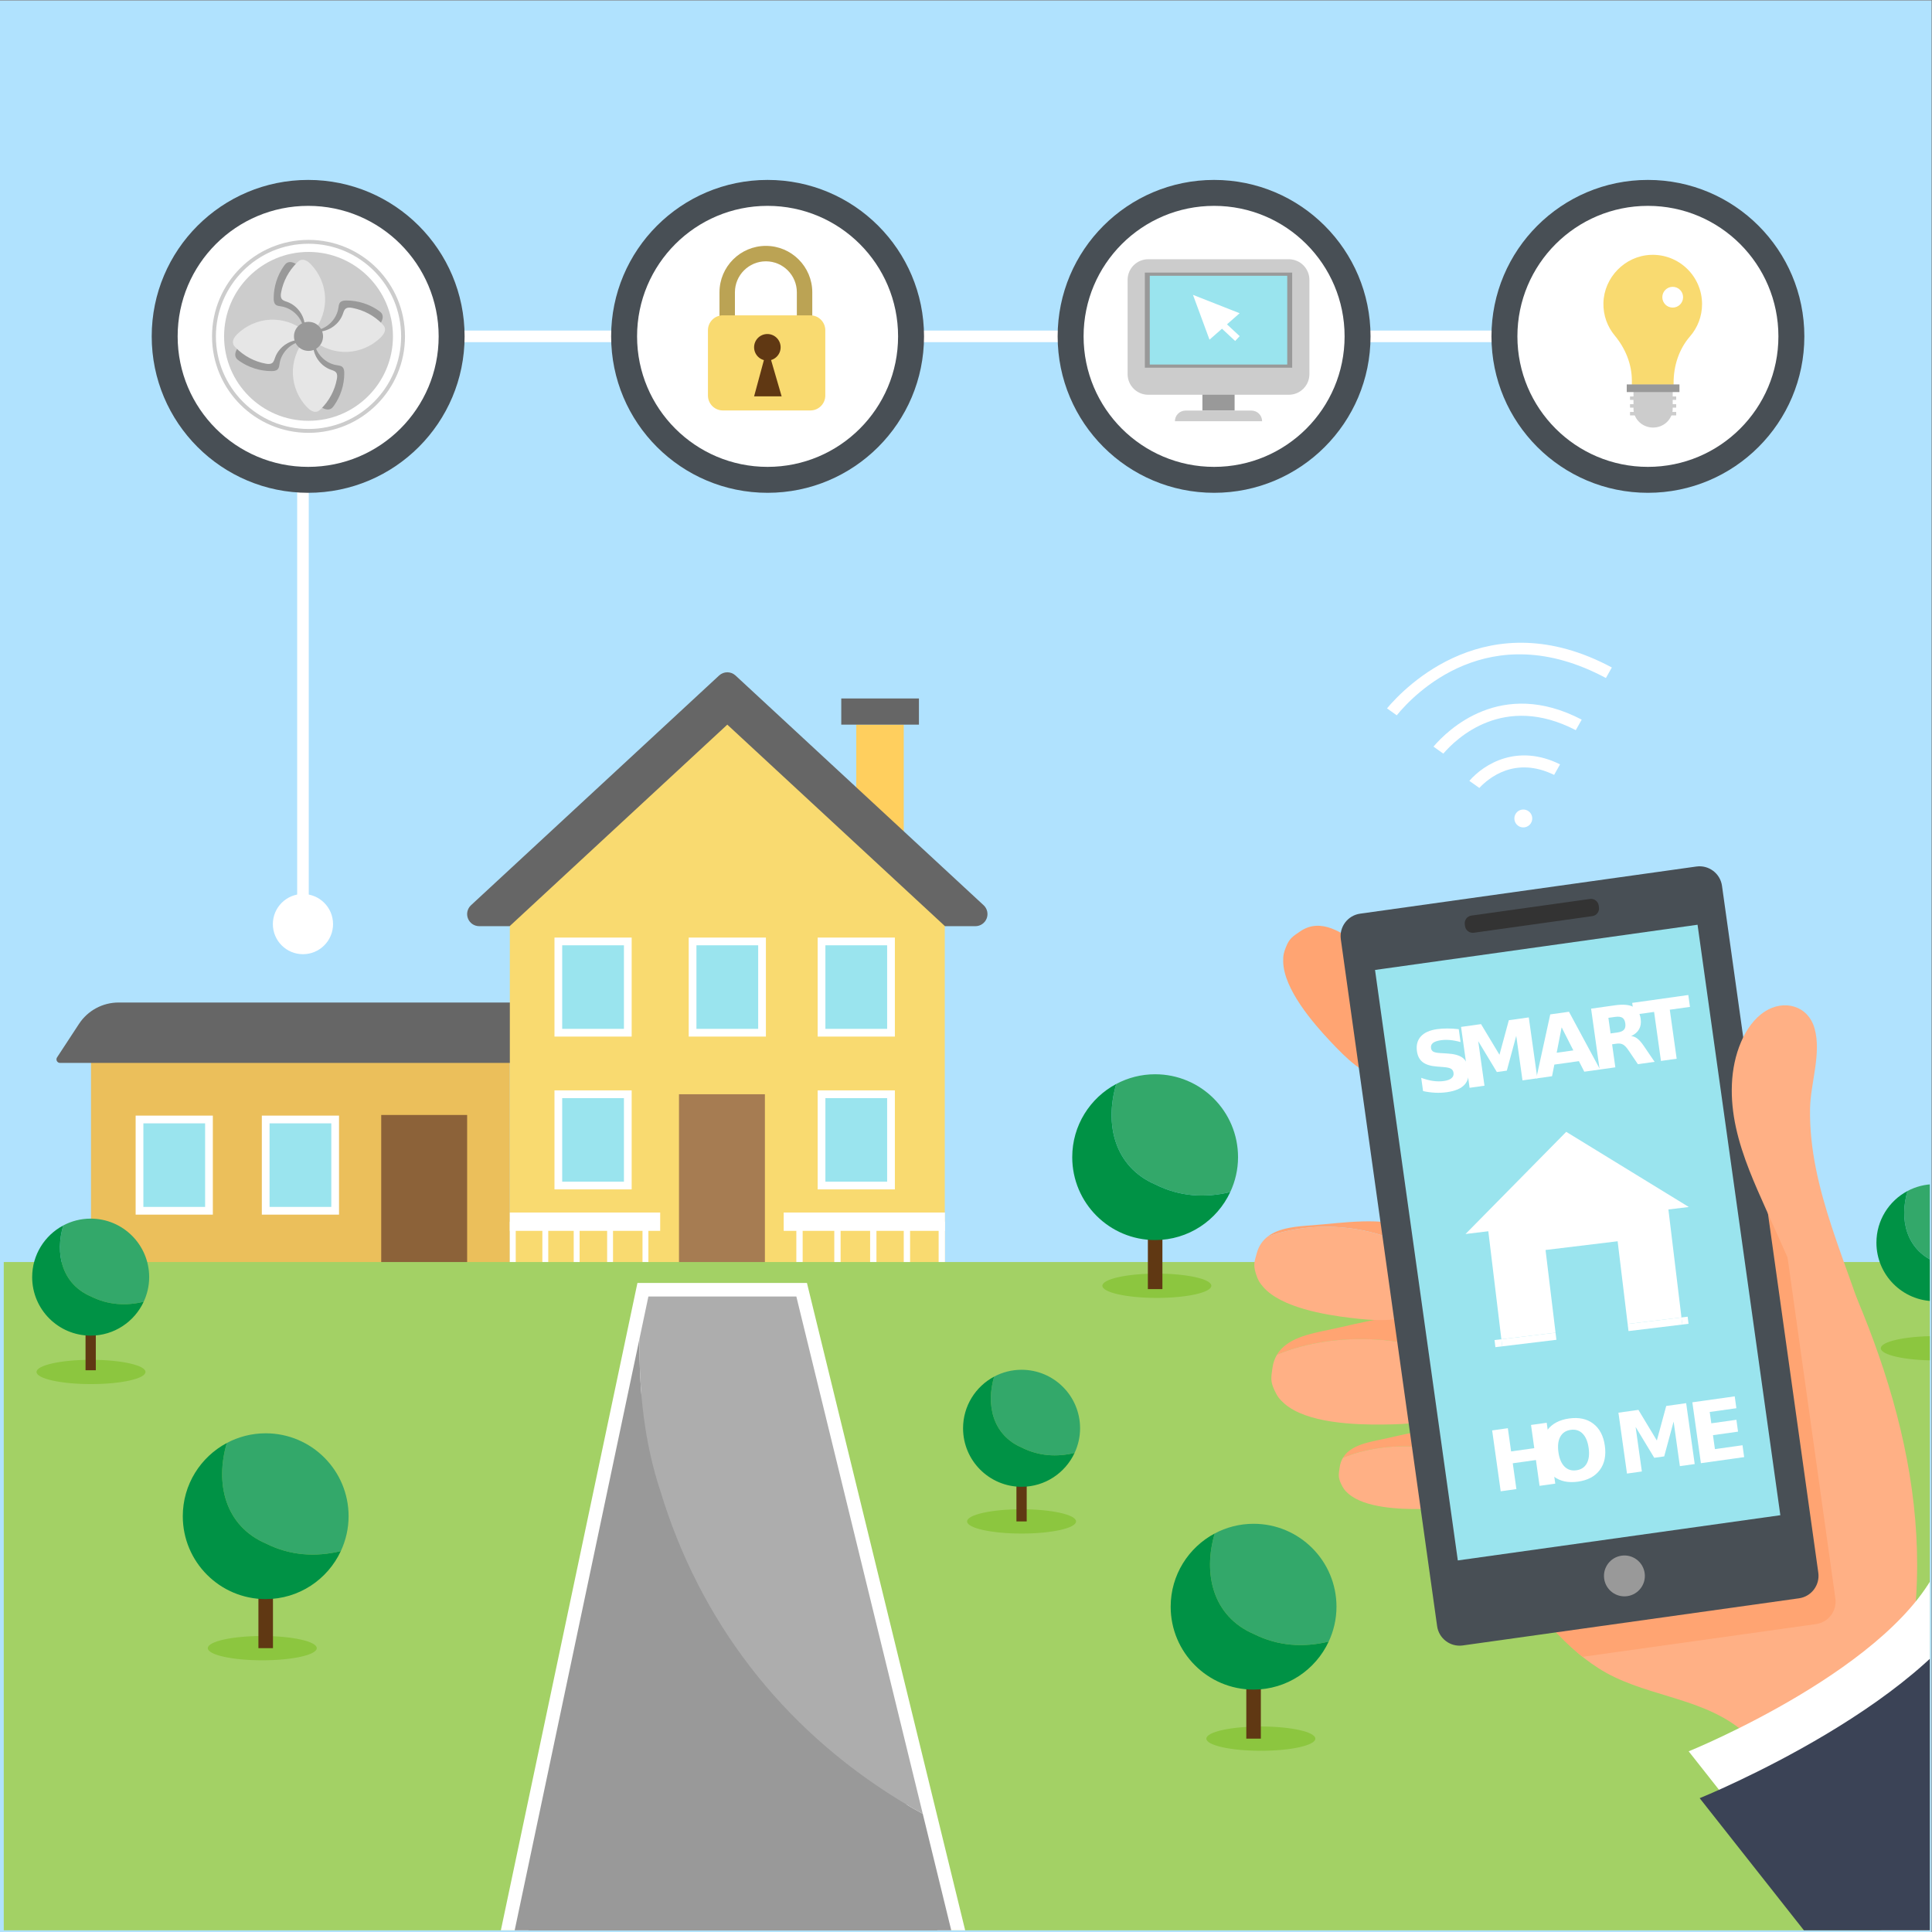 <?xml version="1.0" encoding="UTF-8" standalone="no"?>
<svg
   xmlns:dc="http://purl.org/dc/elements/1.1/"
   xmlns:cc="http://creativecommons.org/ns#"
   xmlns:rdf="http://www.w3.org/1999/02/22-rdf-syntax-ns#"
   xmlns:svg="http://www.w3.org/2000/svg"
   xmlns="http://www.w3.org/2000/svg"
   xmlns:sodipodi="http://sodipodi.sourceforge.net/DTD/sodipodi-0.dtd"
   xmlns:inkscape="http://www.inkscape.org/namespaces/inkscape"
   viewBox="0 0 666.667 666.667"
   height="666.667"
   width="666.667"
   xml:space="preserve"
   id="svg2"
   version="1.1"
   sodipodi:docname="0_big.svg"
   inkscape:export-filename="/media/michal/Dane/InteligentnyDom/IKONY/0_big.svg.png"
   inkscape:export-xdpi="300"
   inkscape:export-ydpi="300"
   inkscape:version="0.92.3 (2405546, 2018-03-11)"><rect x="0" y="0" width="666.667" height="666.667" fill="#808080" stroke="none"/><sodipodi:namedview
     pagecolor="#ffffff"
     bordercolor="#666666"
     borderopacity="1"
     objecttolerance="10"
     gridtolerance="10"
     guidetolerance="10"
     inkscape:pageopacity="0"
     inkscape:pageshadow="2"
     inkscape:window-width="1853"
     inkscape:window-height="1025"
     id="namedview243"
     showgrid="false"
     inkscape:zoom="0.35399999"
     inkscape:cx="333.33334"
     inkscape:cy="333.33334"
     inkscape:window-x="67"
     inkscape:window-y="27"
     inkscape:window-maximized="1"
     inkscape:current-layer="svg2" /><defs
     id="defs6"><clipPath
       id="clipPath20"
       clipPathUnits="userSpaceOnUse"><path
         id="path18"
         d="M 0,500 H 500 V 0 H 0 Z" /></clipPath><clipPath
       id="clipPath250"
       clipPathUnits="userSpaceOnUse"><path
         id="path248"
         d="M 0,0.445 H 499.555 V 500 H 0 Z" /></clipPath><clipPath
       id="clipPath304"
       clipPathUnits="userSpaceOnUse"><path
         id="path302"
         d="m 450.394,207.472 c -7.274,-5.502 2.685,-30.661 3.384,-35.655 v 0 c 1.848,-13.188 -6.735,-28.229 -20.013,-31.899 v 0 c -5.208,-1.439 -10.847,-0.931 -16.475,-0.423 v 0 c -7.82,0.708 -15.617,1.414 -22.201,-3.105 v 0 c -2.408,-1.654 -4.081,-4.165 -5.511,-6.713 v 0 c -7.595,-13.535 -7.257,-20.765 0.358,-34.371 v 0 C 395.641,85.113 403.818,74.693 413.762,68.3 v 0 c 11.122,-7.15 25.472,-7.266 36.08,-15.257 v 0 c 4.185,-3.152 8.143,-7.806 13.372,-7.48 v 0 c 1.946,0.122 3.764,0.957 5.522,1.8 v 0 c 8.252,3.951 16.674,8.656 21.517,16.417 v 0 c 3.53,5.657 4.809,12.422 5.445,19.06 v 0 c 4.089,42.744 -14.022,83.898 -34.456,120.212 v 0 c -1.322,2.349 -3.007,4.937 -5.67,5.351 v 0 c -0.576,0.09 -1.113,0.133 -1.615,0.133 v 0 c -1.487,0 -2.658,-0.381 -3.563,-1.064" /></clipPath><clipPath
       id="clipPath320"
       clipPathUnits="userSpaceOnUse"><path
         id="path318"
         d="M 0,0.445 H 499.555 V 500 H 0 Z" /></clipPath><clipPath
       id="clipPath374"
       clipPathUnits="userSpaceOnUse"><path
         id="path372"
         d="M 0,0.445 H 499.555 V 500 H 0 Z" /></clipPath><clipPath
       id="clipPath474"
       clipPathUnits="userSpaceOnUse"><path
         id="path472"
         d="M 0,500 H 500 V 0 H 0 Z" /></clipPath></defs><g
     transform="matrix(1.333,0,0,-1.333,0,666.667)"
     id="g10"><path
       id="path12"
       style="fill:#b0e2fe;fill-opacity:1;fill-rule:nonzero;stroke:none"
       d="M 0,0 H 500 V 500 H 0 Z" /><g
       id="g14"><g
         clip-path="url(#clipPath20)"
         id="g16"><g
           transform="translate(359.045,316.756)"
           id="g22"><path
             id="path24"
             style="fill:#ffffff;fill-opacity:1;fill-rule:nonzero;stroke:none"
             d="m 0,0 2.525,-1.799 c 4.388,5.378 23.842,25.876 54.141,9.657 l 1.537,2.723 C 26.119,27.777 4.627,5.506 0,0" /></g><g
           transform="translate(371.077,306.853)"
           id="g26"><path
             id="path28"
             style="fill:#ffffff;fill-opacity:1;fill-rule:nonzero;stroke:none"
             d="M 0,0 2.546,-1.813 C 5.93,2.133 18.177,13.942 36.834,4.259 l 1.537,2.725 C 17.499,17.895 3.647,4.278 0,0" /></g><g
           transform="translate(380.365,297.99)"
           id="g30"><path
             id="path32"
             style="fill:#ffffff;fill-opacity:1;fill-rule:nonzero;stroke:none"
             d="m 0,0 2.582,-1.839 c 2.425,2.6 9.268,8.297 19.36,3.383 L 23.48,4.27 C 12.508,9.7 3.876,4.448 0,0" /></g><g
           transform="translate(394.723,290.536)"
           id="g34"><path
             id="path36"
             style="fill:#ffffff;fill-opacity:1;fill-rule:nonzero;stroke:none"
             d="m 0,0 c -0.26,0.045 -0.532,0.046 -0.807,-0.003 -0.609,-0.11 -1.137,-0.451 -1.491,-0.96 -0.352,-0.508 -0.485,-1.124 -0.376,-1.733 0.111,-0.608 0.452,-1.137 0.96,-1.49 0.509,-0.353 1.124,-0.485 1.733,-0.376 0.608,0.11 1.137,0.451 1.491,0.96 0.352,0.508 0.485,1.123 0.376,1.732 C 1.707,-0.888 0.931,-0.162 0,0" /></g><path
           id="path38"
           style="fill:#ffcf5e;fill-opacity:1;fill-rule:nonzero;stroke:none"
           d="m 233.949,280.573 h -12.292 v 31.97 h 12.292 z" /><g
           transform="translate(30.561,238.525)"
           id="g40"><path
             id="path42"
             style="fill:#ebbf5b;fill-opacity:1;fill-rule:nonzero;stroke:none"
             d="M 0,0 H 101.418 V -74.017 H -7 V -7 c 0,3.866 3.134,7 7,7" /></g><g
           transform="translate(137.311,240.61)"
           id="g44"><path
             id="path46"
             style="fill:#666666;fill-opacity:1;fill-rule:nonzero;stroke:none"
             d="m 0,0 h -106.616 c -4.131,0 -7.983,-2.081 -10.247,-5.537 l -5.68,-8.67 c -0.403,-0.614 0.038,-1.43 0.772,-1.43 H 0 c 0.51,0 0.923,0.413 0.923,0.923 V -0.923 C 0.923,-0.413 0.51,0 0,0" /></g><g
           transform="translate(254.622,265.795)"
           id="g48"><path
             id="path50"
             style="fill:#666666;fill-opacity:1;fill-rule:nonzero;stroke:none"
             d="m 0,0 -64.223,59.467 c -1.199,1.109 -3.05,1.109 -4.25,0 L -132.695,0 c -0.945,-0.875 -1.257,-2.237 -0.787,-3.436 0.469,-1.198 1.624,-1.986 2.911,-1.986 H -2.125 c 1.287,0 2.442,0.788 2.911,1.986 C 1.256,-2.237 0.944,-0.875 0,0" /></g><g
           transform="translate(244.568,260.418)"
           id="g52"><path
             id="path54"
             style="fill:#f9da70;fill-opacity:1;fill-rule:nonzero;stroke:none"
             d="M 0,0 -56.294,52.125 -112.589,0 V -95.909 H 0 Z" /></g><path
           id="path56"
           style="fill:#ffffff;fill-opacity:1;fill-rule:nonzero;stroke:none"
           d="M 170.899,181.501 H 131.98 v 4.742 h 38.919 z" /><path
           id="path58"
           style="fill:#ffffff;fill-opacity:1;fill-rule:nonzero;stroke:none"
           d="m 141.924,164.509 h -1.526 v 19.363 h 1.526 z" /><path
           id="path60"
           style="fill:#ffffff;fill-opacity:1;fill-rule:nonzero;stroke:none"
           d="m 150.04,164.509 h -1.526 v 19.363 h 1.526 z" /><path
           id="path62"
           style="fill:#ffffff;fill-opacity:1;fill-rule:nonzero;stroke:none"
           d="m 158.689,164.509 h -1.526 v 19.363 h 1.526 z" /><path
           id="path64"
           style="fill:#ffffff;fill-opacity:1;fill-rule:nonzero;stroke:none"
           d="m 167.847,164.509 h -1.526 v 19.363 h 1.526 z" /><path
           id="path66"
           style="fill:#ffffff;fill-opacity:1;fill-rule:nonzero;stroke:none"
           d="m 133.506,164.509 h -1.526 v 19.363 h 1.526 z" /><path
           id="path68"
           style="fill:#ffffff;fill-opacity:1;fill-rule:nonzero;stroke:none"
           d="m 202.869,181.501 h 41.747 v 4.742 h -41.747 z" /><path
           id="path70"
           style="fill:#ffffff;fill-opacity:1;fill-rule:nonzero;stroke:none"
           d="m 233.949,164.509 h 1.637 v 19.363 h -1.637 z" /><path
           id="path72"
           style="fill:#ffffff;fill-opacity:1;fill-rule:nonzero;stroke:none"
           d="m 225.243,164.509 h 1.637 v 19.363 h -1.637 z" /><path
           id="path74"
           style="fill:#ffffff;fill-opacity:1;fill-rule:nonzero;stroke:none"
           d="m 215.966,164.509 h 1.637 v 19.363 h -1.637 z" /><path
           id="path76"
           style="fill:#ffffff;fill-opacity:1;fill-rule:nonzero;stroke:none"
           d="m 206.143,164.509 h 1.637 v 19.363 h -1.637 z" /><path
           id="path78"
           style="fill:#ffffff;fill-opacity:1;fill-rule:nonzero;stroke:none"
           d="m 242.979,164.509 h 1.637 v 19.363 h -1.637 z" /><path
           id="path80"
           style="fill:#a67c52;fill-opacity:1;fill-rule:nonzero;stroke:none"
           d="m 198.004,164.509 h -22.24 v 52.354 h 22.24 z" /><path
           id="path82"
           style="fill:#8c6239;fill-opacity:1;fill-rule:nonzero;stroke:none"
           d="M 120.924,164.509 H 98.684 V 211.5 h 22.24 z" /><path
           id="path84"
           style="fill:#9ae4ee;fill-opacity:1;fill-rule:nonzero;stroke:#ffffff;stroke-width:2;stroke-linecap:butt;stroke-linejoin:miter;stroke-miterlimit:10;stroke-dasharray:none;stroke-opacity:1"
           d="m 230.649,193.233 h -17.983 v 23.63 h 17.983 z" /><path
           id="path86"
           style="fill:#9ae4ee;fill-opacity:1;fill-rule:nonzero;stroke:#ffffff;stroke-width:2;stroke-linecap:butt;stroke-linejoin:miter;stroke-miterlimit:10;stroke-dasharray:none;stroke-opacity:1"
           d="m 162.516,193.233 h -17.983 v 23.63 h 17.983 z" /><path
           id="path88"
           style="fill:#9ae4ee;fill-opacity:1;fill-rule:nonzero;stroke:#ffffff;stroke-width:2;stroke-linecap:butt;stroke-linejoin:miter;stroke-miterlimit:10;stroke-dasharray:none;stroke-opacity:1"
           d="M 86.762,186.706 H 68.779 v 23.629 h 17.983 z" /><path
           id="path90"
           style="fill:#9ae4ee;fill-opacity:1;fill-rule:nonzero;stroke:#ffffff;stroke-width:2;stroke-linecap:butt;stroke-linejoin:miter;stroke-miterlimit:10;stroke-dasharray:none;stroke-opacity:1"
           d="M 54.097,186.706 H 36.114 v 23.629 h 17.983 z" /><path
           id="path92"
           style="fill:#9ae4ee;fill-opacity:1;fill-rule:nonzero;stroke:#ffffff;stroke-width:2;stroke-linecap:butt;stroke-linejoin:miter;stroke-miterlimit:10;stroke-dasharray:none;stroke-opacity:1"
           d="m 230.649,232.792 h -17.983 v 23.63 h 17.983 z" /><path
           id="path94"
           style="fill:#666666;fill-opacity:1;fill-rule:nonzero;stroke:none"
           d="m 237.879,312.542 h -20.106 v 6.776 h 20.106 z" /><path
           id="path96"
           style="fill:#9ae4ee;fill-opacity:1;fill-rule:nonzero;stroke:#ffffff;stroke-width:2;stroke-linecap:butt;stroke-linejoin:miter;stroke-miterlimit:10;stroke-dasharray:none;stroke-opacity:1"
           d="m 197.266,232.792 h -17.983 v 23.63 h 17.983 z" /><path
           id="path98"
           style="fill:#9ae4ee;fill-opacity:1;fill-rule:nonzero;stroke:#ffffff;stroke-width:2;stroke-linecap:butt;stroke-linejoin:miter;stroke-miterlimit:10;stroke-dasharray:none;stroke-opacity:1"
           d="m 162.516,232.792 h -17.983 v 23.63 h 17.983 z" /><path
           id="path100"
           style="fill:#ffffff;fill-opacity:1;fill-rule:nonzero;stroke:none"
           d="m 128.852,170.069 h 118.844 v -5.561 H 128.852 Z" /><g
           transform="translate(78.425,260.908)"
           id="g102"><path
             id="path104"
             style="fill:none;stroke:#ffffff;stroke-width:3;stroke-linecap:butt;stroke-linejoin:miter;stroke-miterlimit:10;stroke-dasharray:none;stroke-opacity:1"
             d="M 0,0 V 152.146 H 348.158" /></g><g
           transform="translate(86.215,260.908)"
           id="g106"><path
             id="path108"
             style="fill:#ffffff;fill-opacity:1;fill-rule:nonzero;stroke:none"
             d="m 0,0 c 0,-4.303 -3.488,-7.791 -7.791,-7.791 -4.302,0 -7.79,3.488 -7.79,7.791 0,4.303 3.488,7.791 7.79,7.791 C -3.488,7.791 0,4.303 0,0" /></g><g
           transform="translate(120.268,413.053)"
           id="g110"><path
             id="path112"
             style="fill:#484f55;fill-opacity:1;fill-rule:nonzero;stroke:none"
             d="m 0,0 c 0,-22.367 -18.131,-40.498 -40.498,-40.498 -22.366,0 -40.498,18.131 -40.498,40.498 0,22.366 18.132,40.498 40.498,40.498 C -18.131,40.498 0,22.366 0,0" /></g><g
           transform="translate(113.554,413.053)"
           id="g114"><path
             id="path116"
             style="fill:#ffffff;fill-opacity:1;fill-rule:nonzero;stroke:none"
             d="m 0,0 c 0,-18.658 -15.125,-33.784 -33.783,-33.784 -18.658,0 -33.784,15.126 -33.784,33.784 0,18.658 15.126,33.783 33.784,33.783 C -15.125,33.783 0,18.658 0,0" /></g><g
           transform="translate(104.338,413.053)"
           id="g118"><path
             id="path120"
             style="fill:none;stroke:#cccccc;stroke-width:1;stroke-linecap:butt;stroke-linejoin:miter;stroke-miterlimit:10;stroke-dasharray:none;stroke-opacity:1"
             d="m 0,0 c 0,-13.517 -10.958,-24.475 -24.475,-24.475 -13.516,0 -24.474,10.958 -24.474,24.475 0,13.517 10.958,24.475 24.474,24.475 C -10.958,24.475 0,13.517 0,0 Z" /></g><g
           transform="translate(101.722,413.053)"
           id="g122"><path
             id="path124"
             style="fill:#cccccc;fill-opacity:1;fill-rule:nonzero;stroke:none"
             d="m 0,0 c 0,-12.072 -9.786,-21.858 -21.858,-21.858 -12.072,0 -21.858,9.786 -21.858,21.858 0,12.072 9.786,21.858 21.858,21.858 C -9.786,21.858 0,12.072 0,0" /></g><g
           transform="translate(78.468,415.514)"
           id="g126"><path
             id="path128"
             style="fill:#999999;fill-opacity:1;fill-rule:nonzero;stroke:none"
             d="m 0,0 c -0.602,2.677 -2.948,4.872 -5.659,5.293 -0.519,0.081 -1.089,0.12 -1.475,0.475 -0.419,0.385 -0.483,1.016 -0.485,1.585 -0.013,2.993 0.933,5.983 2.667,8.423 0.214,0.301 0.448,0.601 0.765,0.787 0.853,0.501 1.937,0.023 2.748,-0.544 C 1.16,14.2 3.057,11.401 3.784,8.313 4.511,5.224 4.061,1.874 2.546,-0.914" /></g><g
           transform="translate(81.5,410.889)"
           id="g130"><path
             id="path132"
             style="fill:#999999;fill-opacity:1;fill-rule:nonzero;stroke:none"
             d="m 0,0 c 0.602,-2.677 2.949,-4.872 5.659,-5.292 0.519,-0.081 1.089,-0.121 1.475,-0.476 0.419,-0.385 0.483,-1.016 0.485,-1.585 0.013,-2.993 -0.933,-5.983 -2.667,-8.423 -0.214,-0.301 -0.447,-0.6 -0.765,-0.787 -0.853,-0.501 -1.937,-0.022 -2.748,0.544 -2.599,1.819 -4.496,4.618 -5.223,7.706 -0.727,3.089 -0.277,6.439 1.238,9.228" /></g><g
           transform="translate(77.671,411.685)"
           id="g134"><path
             id="path136"
             style="fill:#999999;fill-opacity:1;fill-rule:nonzero;stroke:none"
             d="m 0,0 c -2.677,-0.602 -4.872,-2.948 -5.292,-5.659 -0.082,-0.519 -0.121,-1.089 -0.476,-1.475 -0.385,-0.419 -1.016,-0.482 -1.585,-0.485 -2.993,-0.013 -5.983,0.933 -8.423,2.667 -0.301,0.214 -0.601,0.448 -0.787,0.765 -0.501,0.853 -0.023,1.938 0.544,2.748 1.819,2.599 4.618,4.496 7.706,5.223 3.089,0.727 6.439,0.277 9.228,-1.238" /></g><g
           transform="translate(82.297,414.717)"
           id="g138"><path
             id="path140"
             style="fill:#999999;fill-opacity:1;fill-rule:nonzero;stroke:none"
             d="M 0,0 C 2.677,0.602 4.872,2.949 5.292,5.659 5.374,6.178 5.413,6.748 5.768,7.134 6.153,7.553 6.784,7.617 7.353,7.619 10.346,7.632 13.336,6.686 15.776,4.952 16.077,4.738 16.377,4.505 16.563,4.187 17.064,3.334 16.586,2.25 16.019,1.44 14.2,-1.16 11.401,-3.057 8.313,-3.784 5.224,-4.51 1.874,-4.061 -0.914,-2.546" /></g><g
           transform="translate(78.915,415.752)"
           id="g142"><path
             id="path144"
             style="fill:#e6e6e6;fill-opacity:1;fill-rule:nonzero;stroke:none"
             d="m 0,0 c -0.104,2.741 -2.012,5.327 -4.601,6.235 -0.495,0.173 -1.048,0.316 -1.363,0.736 -0.342,0.455 -0.289,1.086 -0.188,1.646 0.532,2.946 2.007,5.714 4.157,7.797 0.265,0.256 0.549,0.509 0.895,0.635 0.93,0.337 1.91,-0.331 2.602,-1.036 C 3.727,13.75 5.083,10.654 5.235,7.484 5.387,4.315 4.335,1.102 2.337,-1.363" /></g><g
           transform="translate(81.054,410.651)"
           id="g146"><path
             id="path148"
             style="fill:#e6e6e6;fill-opacity:1;fill-rule:nonzero;stroke:none"
             d="M 0,0 C 0.104,-2.742 2.012,-5.327 4.601,-6.235 5.096,-6.409 5.649,-6.551 5.964,-6.971 6.306,-7.426 6.253,-8.058 6.152,-8.618 5.62,-11.563 4.145,-14.331 1.995,-16.414 1.73,-16.671 1.446,-16.923 1.1,-17.049 c -0.93,-0.337 -1.909,0.331 -2.602,1.036 -2.225,2.262 -3.581,5.359 -3.732,8.529 -0.153,3.169 0.9,6.381 2.897,8.847" /></g><g
           transform="translate(77.434,412.132)"
           id="g150"><path
             id="path152"
             style="fill:#e6e6e6;fill-opacity:1;fill-rule:nonzero;stroke:none"
             d="m 0,0 c -2.741,-0.104 -5.327,-2.012 -6.234,-4.601 -0.174,-0.495 -0.316,-1.048 -0.736,-1.363 -0.456,-0.342 -1.087,-0.29 -1.647,-0.188 -2.946,0.531 -5.714,2.007 -7.797,4.156 -0.256,0.265 -0.509,0.549 -0.635,0.896 -0.337,0.929 0.331,1.909 1.036,2.602 2.263,2.225 5.36,3.58 8.529,3.732 3.169,0.153 6.382,-0.9 8.847,-2.897" /></g><g
           transform="translate(82.535,414.271)"
           id="g154"><path
             id="path156"
             style="fill:#e6e6e6;fill-opacity:1;fill-rule:nonzero;stroke:none"
             d="M 0,0 C 2.741,0.104 5.327,2.012 6.234,4.601 6.408,5.096 6.55,5.649 6.97,5.964 7.426,6.306 8.057,6.253 8.617,6.152 11.563,5.62 14.331,4.145 16.414,1.996 16.67,1.73 16.923,1.446 17.049,1.1 c 0.337,-0.93 -0.331,-1.909 -1.036,-2.602 -2.263,-2.225 -5.36,-3.58 -8.529,-3.732 -3.169,-0.153 -6.382,0.9 -8.847,2.897" /></g><g
           transform="translate(83.624,413.053)"
           id="g158"><path
             id="path160"
             style="fill:#999999;fill-opacity:1;fill-rule:nonzero;stroke:none"
             d="m 0,0 c 0,-2.077 -1.684,-3.761 -3.761,-3.761 -2.077,0 -3.761,1.684 -3.761,3.761 0,2.077 1.684,3.761 3.761,3.761 C -1.684,3.761 0,2.077 0,0" /></g><g
           transform="translate(354.783,413.053)"
           id="g162"><path
             id="path164"
             style="fill:#484f55;fill-opacity:1;fill-rule:nonzero;stroke:none"
             d="m 0,0 c 0,-22.367 -18.132,-40.498 -40.498,-40.498 -22.366,0 -40.498,18.131 -40.498,40.498 0,22.366 18.132,40.498 40.498,40.498 C -18.132,40.498 0,22.366 0,0" /></g><g
           transform="translate(348.068,413.053)"
           id="g166"><path
             id="path168"
             style="fill:#ffffff;fill-opacity:1;fill-rule:nonzero;stroke:none"
             d="m 0,0 c 0,-18.658 -15.125,-33.784 -33.783,-33.784 -18.658,0 -33.783,15.126 -33.783,33.784 0,18.658 15.125,33.783 33.783,33.783 C -15.125,33.783 0,18.658 0,0" /></g><path
           id="path170"
           style="fill:#999999;fill-opacity:1;fill-rule:nonzero;stroke:none"
           d="m 319.595,393.839 h -8.334 v 8.333 h 8.334 z" /><g
           transform="translate(323.962,393.839)"
           id="g172"><path
             id="path174"
             style="fill:#cccccc;fill-opacity:1;fill-rule:nonzero;stroke:none"
             d="m 0,0 h -17.068 c -1.519,0 -2.75,-1.231 -2.75,-2.75 H 2.75 C 2.75,-1.231 1.519,0 0,0" /></g><g
           transform="translate(333.616,433.017)"
           id="g176"><path
             id="path178"
             style="fill:#cccccc;fill-opacity:1;fill-rule:nonzero;stroke:none"
             d="m 0,0 h -36.378 c -2.95,0 -5.341,-2.391 -5.341,-5.341 V -29.74 c 0,-2.95 2.391,-5.342 5.341,-5.342 H 0 c 2.95,0 5.342,2.392 5.342,5.342 V -5.341 C 5.342,-2.391 2.95,0 0,0" /></g><path
           id="path180"
           style="fill:#999999;fill-opacity:1;fill-rule:nonzero;stroke:none"
           d="m 334.5,404.935 h -38.145 v 24.63 H 334.5 Z" /><path
           id="path182"
           style="fill:#9ae4ee;fill-opacity:1;fill-rule:nonzero;stroke:none"
           d="m 333.219,405.762 h -35.583 v 22.976 h 35.583 z" /><g
           transform="translate(317.048,402.172)"
           id="g184"><path
             id="path186"
             style="fill:#cccccc;fill-opacity:1;fill-rule:nonzero;stroke:none"
             d="m 0,0 c 0,-0.895 -0.726,-1.62 -1.62,-1.62 -0.895,0 -1.62,0.725 -1.62,1.62 0,0.895 0.725,1.62 1.62,1.62 C -0.726,1.62 0,0.895 0,0" /></g><g
           transform="translate(320.907,413.107)"
           id="g188"><path
             id="path190"
             style="fill:#ffffff;fill-opacity:1;fill-rule:nonzero;stroke:none"
             d="m 0,0 -3.285,3.061 3.272,2.873 -12.074,4.754 4.278,-11.599 3.232,2.837 3.41,-3.178 z" /></g><g
           transform="translate(239.197,413.053)"
           id="g192"><path
             id="path194"
             style="fill:#484f55;fill-opacity:1;fill-rule:nonzero;stroke:none"
             d="m 0,0 c 0,-22.367 -18.132,-40.498 -40.498,-40.498 -22.366,0 -40.498,18.131 -40.498,40.498 0,22.366 18.132,40.498 40.498,40.498 C -18.132,40.498 0,22.366 0,0" /></g><g
           transform="translate(232.482,413.053)"
           id="g196"><path
             id="path198"
             style="fill:#ffffff;fill-opacity:1;fill-rule:nonzero;stroke:none"
             d="m 0,0 c 0,-18.658 -15.125,-33.784 -33.784,-33.784 -18.657,0 -33.783,15.126 -33.783,33.784 0,18.658 15.126,33.783 33.783,33.783 C -15.125,33.783 0,18.658 0,0" /></g><g
           transform="translate(190.246,413.896)"
           id="g200"><path
             id="path202"
             style="fill:#bba354;fill-opacity:1;fill-rule:nonzero;stroke:none"
             d="m 0,0 h 16.028 v 10.57 c 0,4.419 -3.595,8.014 -8.014,8.014 C 3.595,18.584 0,14.989 0,10.57 Z M 20.023,-3.995 H -3.995 V 10.57 c 0,6.622 5.387,12.009 12.009,12.009 6.622,0 12.009,-5.387 12.009,-12.009 z" /></g><g
           transform="translate(209.778,418.498)"
           id="g204"><path
             id="path206"
             style="fill:#f9da70;fill-opacity:1;fill-rule:nonzero;stroke:none"
             d="m 0,0 h -22.656 c -2.132,0 -3.86,-1.729 -3.86,-3.86 v -16.902 c 0,-2.132 1.728,-3.861 3.86,-3.861 H 0 c 2.132,0 3.86,1.729 3.86,3.861 V -3.86 C 3.86,-1.729 2.132,0 0,0" /></g><g
           transform="translate(202.077,410.224)"
           id="g208"><path
             id="path210"
             style="fill:#603813;fill-opacity:1;fill-rule:nonzero;stroke:none"
             d="m 0,0 c 0,-1.896 -1.538,-3.434 -3.435,-3.434 -1.896,0 -3.434,1.538 -3.434,3.434 0,1.897 1.538,3.435 3.434,3.435 C -1.538,3.435 0,1.897 0,0" /></g><g
           transform="translate(198.643,410.224)"
           id="g212"><path
             id="path214"
             style="fill:#603813;fill-opacity:1;fill-rule:nonzero;stroke:none"
             d="M 0,0 -3.434,-12.698 H 3.695 Z" /></g><g
           transform="translate(467.081,413.053)"
           id="g216"><path
             id="path218"
             style="fill:#484f55;fill-opacity:1;fill-rule:nonzero;stroke:none"
             d="m 0,0 c 0,-22.367 -18.132,-40.498 -40.498,-40.498 -22.366,0 -40.498,18.131 -40.498,40.498 0,22.366 18.132,40.498 40.498,40.498 C -18.132,40.498 0,22.366 0,0" /></g><g
           transform="translate(460.366,413.053)"
           id="g220"><path
             id="path222"
             style="fill:#ffffff;fill-opacity:1;fill-rule:nonzero;stroke:none"
             d="m 0,0 c 0,-18.658 -15.125,-33.784 -33.783,-33.784 -18.658,0 -33.783,15.126 -33.783,33.784 0,18.658 15.125,33.783 33.783,33.783 C -15.125,33.783 0,18.658 0,0" /></g><g
           transform="translate(440.601,421.393)"
           id="g224"><path
             id="path226"
             style="fill:#f9da70;fill-opacity:1;fill-rule:nonzero;stroke:none"
             d="m 0,0 c 0,7.228 -6.006,13.053 -13.3,12.757 -6.65,-0.27 -12.097,-5.836 -12.233,-12.49 -0.066,-3.197 1.048,-6.129 2.931,-8.398 2.753,-3.314 4.432,-7.386 4.432,-11.695 v -1.042 h 10.804 v 0.548 c 0,4.357 1.382,8.678 4.241,11.966 C -1.179,-6.118 0,-3.199 0,0" /></g><g
           transform="translate(422.853,399.235)"
           id="g228"><path
             id="path230"
             style="fill:#cccccc;fill-opacity:1;fill-rule:nonzero;stroke:none"
             d="m 0,0 v -4.895 c 0,-2.703 2.272,-4.895 5.076,-4.895 2.803,0 5.075,2.192 5.075,4.895 V 0 Z" /></g><path
           id="path232"
           style="fill:#cccccc;fill-opacity:1;fill-rule:nonzero;stroke:none"
           d="M 433.907,396.609 H 421.95 v 0.892 h 11.957 z" /><path
           id="path234"
           style="fill:#cccccc;fill-opacity:1;fill-rule:nonzero;stroke:none"
           d="M 433.907,394.602 H 421.95 v 0.893 h 11.957 z" /><path
           id="path236"
           style="fill:#cccccc;fill-opacity:1;fill-rule:nonzero;stroke:none"
           d="M 433.907,392.594 H 421.95 v 0.892 h 11.957 z" /><path
           id="path238"
           style="fill:#999999;fill-opacity:1;fill-rule:nonzero;stroke:none"
           d="m 434.752,398.633 h -13.646 v 1.982 h 13.646 z" /><g
           transform="translate(435.692,423.188)"
           id="g240"><path
             id="path242"
             style="fill:#ffffff;fill-opacity:1;fill-rule:nonzero;stroke:none"
             d="m 0,0 c 0,-1.484 -1.203,-2.688 -2.688,-2.688 -1.485,0 -2.689,1.204 -2.689,2.688 0,1.485 1.204,2.688 2.689,2.688 C -1.203,2.688 0,1.485 0,0" /></g></g></g><g
       id="g244"><g
         clip-path="url(#clipPath250)"
         id="g246"><path
           id="path252"
           style="fill:#a3d165;fill-opacity:1;fill-rule:nonzero;stroke:none"
           d="m 500.973,0 h -500 v 173.428 h 500 z" /><g
           transform="translate(167.847,164.509)"
           id="g254"><path
             id="path256"
             style="fill:#999999;fill-opacity:1;fill-rule:nonzero;stroke:none"
             d="M 0,0 H 38.296 L 79.849,-170.006 H -35.867 Z" /></g><g
           transform="translate(136.295,-1.997)"
           id="g258"><path
             id="path260"
             style="fill:#ffffff;fill-opacity:1;fill-rule:nonzero;stroke:none"
             d="M 0,0 H 106.942 L 67.101,163.006 H 34.391 Z M 115.859,-7 H -8.631 l 37.344,177.006 h 43.883 z" /></g><g
           transform="translate(171,114)"
           id="g262"><path
             id="path264"
             style="fill:#999999;fill-opacity:1;fill-rule:nonzero;stroke:none"
             d="M 0,0 C -4.297,12.893 -5.573,26.162 -5.46,39.576 L -39.021,-119.497 H 76.696 l -8.821,36.086 C 65.901,-82.345 63.941,-81.213 62,-80 31,-61 10,-33 0,0" /></g><g
           transform="translate(167.847,164.509)"
           id="g266"><path
             id="path268"
             style="fill:#adadad;fill-opacity:1;fill-rule:nonzero;stroke:none"
             d="m 0,0 -2.307,-10.933 c -0.113,-13.414 1.163,-26.683 5.46,-39.576 10,-33 31,-61 62,-80 1.941,-1.213 3.901,-2.345 5.876,-3.411 L 38.296,0 Z" /></g><g
           transform="translate(330.572,149.459)"
           id="g270"><path
             id="path272"
             style="fill:#ffa472;fill-opacity:1;fill-rule:nonzero;stroke:none"
             d="m 0,0 c 15.653,6.49 36.264,4.848 51.098,-2.837 -0.036,0.628 -0.111,1.255 -0.247,1.872 C 49.814,3.712 45.885,7.744 40.983,9.157 32.75,11.531 21.471,8.08 13.384,6.422 8.41,5.402 2.544,4.246 0,0" /></g><g
           transform="translate(330.572,149.459)"
           id="g274"><path
             id="path276"
             style="fill:#ffb085;fill-opacity:1;fill-rule:nonzero;stroke:none"
             d="m 0,0 c -0.572,-0.956 -0.978,-2.066 -1.165,-3.368 -0.362,-2.512 -0.6,-3.484 0.491,-5.813 0.737,-1.576 1.229,-2.3 2.57,-3.482 5.768,-5.086 18.28,-5.508 25.466,-5.431 6.565,0.072 13.704,0.331 18.713,4.26 1.454,1.141 2.63,2.566 3.482,4.148 1.133,2.109 1.677,4.493 1.541,6.849 C 36.264,4.848 15.653,6.49 0,0" /></g><g
           transform="translate(347.646,122.764)"
           id="g278"><path
             id="path280"
             style="fill:#ffa472;fill-opacity:1;fill-rule:nonzero;stroke:none"
             d="m 0,0 c 11.483,4.761 26.603,3.556 37.485,-2.081 -0.026,0.46 -0.081,0.92 -0.181,1.373 -0.76,3.431 -3.643,6.389 -7.239,7.426 C 24.025,8.459 15.751,5.927 9.818,4.711 6.17,3.963 1.866,3.114 0,0" /></g><g
           transform="translate(347.646,122.764)"
           id="g282"><path
             id="path284"
             style="fill:#ffb085;fill-opacity:1;fill-rule:nonzero;stroke:none"
             d="m 0,0 c -0.42,-0.701 -0.717,-1.517 -0.854,-2.472 -0.266,-1.842 -0.44,-2.555 0.36,-4.263 0.541,-1.157 0.9,-1.688 1.886,-2.555 4.23,-3.731 13.409,-4.041 18.681,-3.983 4.816,0.051 10.053,0.242 13.728,3.125 1.066,0.836 1.929,1.882 2.553,3.043 0.833,1.545 1.232,3.295 1.131,5.024 C 26.603,3.556 11.483,4.761 0,0" /></g><g
           transform="translate(365.202,182.165)"
           id="g286"><path
             id="path288"
             style="fill:#ffa472;fill-opacity:1;fill-rule:nonzero;stroke:none"
             d="M 0,0 C -7.212,3.14 -17.891,1.339 -25.448,0.791 -29.42,0.503 -33.992,0.195 -36.999,-2.107 -22.048,3.067 -4.555,0.11 7.722,-9.939 7.171,-5.727 4.146,-1.805 0,0" /></g><g
           transform="translate(372.924,172.226)"
           id="g290"><path
             id="path292"
             style="fill:#ffb085;fill-opacity:1;fill-rule:nonzero;stroke:none"
             d="m 0,0 c -12.276,10.05 -29.77,13.007 -44.721,7.832 -1.305,-0.999 -2.32,-2.369 -2.856,-4.285 -0.628,-2.243 -0.959,-3.1 -0.244,-5.349 0.484,-1.522 0.844,-2.241 1.926,-3.476 4.646,-5.315 15.985,-7.186 22.537,-7.969 5.983,-0.716 12.512,-1.327 17.539,1.653 1.459,0.866 2.699,2.024 3.662,3.363 1.625,2.259 2.457,5.034 2.215,7.785 C 0.044,-0.297 0.02,-0.148 0,0" /></g><g
           transform="translate(363.819,220.83)"
           id="g294"><path
             id="path296"
             style="fill:#ffa472;fill-opacity:1;fill-rule:nonzero;stroke:none"
             d="m 0,0 c 2.696,0.689 5.115,2.283 6.694,4.549 2.514,3.606 2.793,8.768 0.701,12.957 -3.517,7.036 -12.862,12.508 -19.009,16.938 -4.632,3.338 -10.237,7.456 -15.659,3.738 -1.921,-1.318 -2.725,-1.762 -3.62,-3.946 -0.605,-1.478 -0.79,-2.26 -0.753,-3.902 C -31.494,23.277 -24,14.565 -19.479,9.76 -15.349,5.371 -10.733,0.711 -4.966,-0.229 -3.292,-0.501 -1.598,-0.409 0,0" /></g></g></g><g
       id="g298"><g
         clip-path="url(#clipPath304)"
         id="g300"><g
           transform="translate(452.68,204.54)"
           id="g306"><path
             id="path308"
             style="fill:#ffb085;fill-opacity:1;fill-rule:nonzero;stroke:none"
             d="m 0,0 c 1.238,7.135 3.641,14.196 7.228,21.312 3.501,6.947 8.2,13.631 14.985,17.435 1.244,0.697 2.61,1.304 4.035,1.243 2.586,-0.111 4.638,-2.466 5.241,-4.983 1.125,-4.687 -1.266,-8.759 -2.285,-13.103 -1.084,-4.62 -1.071,-8.03 -0.099,-12.913 2.23,-11.192 7.028,-21.668 10.999,-32.303 6.357,-17.016 10.764,-34.759 13.11,-52.771 1.907,-14.646 2.431,-29.706 -1.185,-44.025 -3.615,-14.321 -11.753,-27.923 -24.236,-35.817 -4.28,-2.706 -8.758,-2.827 -13.001,-5.304 -6.056,-3.538 -11.487,-8.421 -17.508,-12.121 -2.773,-1.704 -6.456,-3.316 -9.062,-1.367 -1.453,1.087 -2.034,2.955 -2.584,4.684 -4.26,13.378 -9.633,23.072 -21.092,30.876 -11.262,7.669 -20.641,18.041 -27.29,29.924 -7.614,13.605 -7.952,20.836 -0.358,34.371 1.43,2.548 3.103,5.058 5.511,6.712 11.321,7.773 26.233,0.088 38.676,3.528 14.242,3.936 23.349,21.82 20.023,35.841 C -1.242,-18.869 -1.626,-9.371 0,0" /></g><g
           transform="translate(470.11,79.708)"
           id="g310"><path
             id="path312"
             style="fill:#ffa472;fill-opacity:1;fill-rule:nonzero;stroke:none"
             d="m 0,0 -87.038,-12.203 c -3.214,-0.45 -6.184,1.789 -6.634,5.002 L -118.6,170.594 c -0.451,3.214 1.789,6.184 5.002,6.634 l 87.038,12.203 c 3.214,0.451 6.184,-1.789 6.634,-5.002 L 5.002,6.634 C 5.453,3.421 3.213,0.451 0,0" /></g></g></g><g
       id="g314"><g
         clip-path="url(#clipPath320)"
         id="g316"><g
           transform="translate(465.69,86.382)"
           id="g322"><path
             id="path324"
             style="fill:#484f55;fill-opacity:1;fill-rule:nonzero;stroke:none"
             d="m 0,0 -87.038,-12.203 c -3.214,-0.451 -6.184,1.789 -6.634,5.002 L -118.6,170.594 c -0.451,3.213 1.789,6.183 5.002,6.634 l 87.038,12.203 c 3.213,0.451 6.184,-1.789 6.634,-5.002 L 5.002,6.634 C 5.453,3.421 3.213,0.45 0,0" /></g><g
           transform="translate(425.743,92.912)"
           id="g326"><path
             id="path328"
             style="fill:#999999;fill-opacity:1;fill-rule:nonzero;stroke:none"
             d="m 0,0 c 0.406,-2.894 -1.611,-5.569 -4.505,-5.975 -2.894,-0.406 -5.569,1.612 -5.975,4.505 -0.406,2.895 1.611,5.57 4.505,5.976 C -3.081,4.911 -0.405,2.895 0,0" /></g><g
           transform="translate(460.437,110.942)"
           id="g330"><path
             id="path332"
             style="fill:#9ae4ee;fill-opacity:1;fill-rule:nonzero;stroke:none"
             d="m 0,0 -2.153,15.356 -18.85,134.447 -66.114,-9.27 -14.929,-2.093 -2.445,-0.343 21.431,-152.854 83.488,11.706 z" /></g><g
           transform="translate(412.204,262.973)"
           id="g334"><path
             id="path336"
             style="fill:#333333;fill-opacity:1;fill-rule:nonzero;stroke:none"
             d="m 0,0 -30.691,-4.303 c -1.099,-0.154 -2.115,0.612 -2.268,1.71 l -0.065,0.467 c -0.155,1.099 0.611,2.114 1.71,2.268 l 30.69,4.303 C 0.475,4.599 1.49,3.833 1.645,2.735 L 1.71,2.268 C 1.864,1.169 1.099,0.154 0,0" /></g><g
           transform="translate(452.857,197.121)"
           id="g338"><path
             id="path340"
             style="fill:#ffb085;fill-opacity:1;fill-rule:nonzero;stroke:none"
             d="m 0,0 c -1.425,3.639 -2.658,7.34 -3.489,11.155 -1.598,7.332 -1.62,15.212 1.328,22.113 1.335,3.127 3.334,6.072 6.192,7.914 4.883,3.144 11.156,1.584 12.843,-4.414 1.82,-6.474 -1.054,-14.127 -1.171,-20.708 -0.379,-21.125 10.189,-40.682 15.875,-61.031 0.799,-2.86 0.847,-6.951 -2.031,-7.682 -2.091,-0.531 -3.971,1.331 -5.254,3.065 -5.797,7.837 -9.822,16.814 -13.802,25.711 -2.079,4.647 -4.157,9.294 -6.235,13.94 C 2.786,-6.651 1.312,-3.353 0,0" /></g><g
           transform="translate(400.087,176.548)"
           id="g342"><path
             id="path344"
             style="fill:#ffffff;fill-opacity:1;fill-rule:nonzero;stroke:none"
             d="m 0,0 18.662,2.258 2.59,-21.407 13.933,1.685 -3.381,27.952 5.285,0.64 -31.735,19.458 -26.069,-26.45 5.899,0.714 3.381,-27.954 14.025,1.698 z" /></g><g
           transform="translate(435.494,157.244)"
           id="g346"><path
             id="path348"
             style="fill:#ffffff;fill-opacity:1;fill-rule:nonzero;stroke:none"
             d="M 0,0 1.605,0.194 1.383,2.034 -0.223,1.84 Z" /></g><g
           transform="translate(386.884,153.231)"
           id="g350"><path
             id="path352"
             style="fill:#ffffff;fill-opacity:1;fill-rule:nonzero;stroke:none"
             d="m 0,0 0.223,-1.84 1.768,0.214 -0.222,1.84 z" /></g><g
           transform="translate(388.652,153.444)"
           id="g354"><path
             id="path356"
             style="fill:#ffffff;fill-opacity:1;fill-rule:nonzero;stroke:none"
             d="m 0,0 0.223,-1.84 14.023,1.696 -0.222,1.841 z" /></g><g
           transform="translate(421.339,157.398)"
           id="g358"><path
             id="path360"
             style="fill:#ffffff;fill-opacity:1;fill-rule:nonzero;stroke:none"
             d="m 0,0 0.223,-1.84 13.932,1.686 -0.222,1.84 z" /></g></g></g><g
       id="text366"
       style="font-variant:normal;font-weight:bold;font-stretch:normal;font-size:21.839px;font-family:'Caviar Dreams';-inkscape-font-specification:CaviarDreams-Bold;writing-mode:lr-tb;fill:#ffffff;fill-opacity:1;fill-rule:nonzero;stroke:none"
       transform="matrix(0.99,0.139,0.139,-0.99,366.809,216.621)"
       aria-label="SMART H    OME"><path
         id="path1405"
         style=""
         d="m 13.084,-15.419 v 3.37 q -1.312,-0.586 -2.559,-0.885 -1.248,-0.299 -2.357,-0.299 -1.472,0 -2.175,0.405 -0.704,0.405 -0.704,1.258 0,0.64 0.469,1.002 0.48,0.352 1.727,0.608 l 1.749,0.352 q 2.655,0.533 3.775,1.621 1.12,1.088 1.12,3.092 0,2.634 -1.568,3.924 -1.557,1.28 -4.767,1.28 -1.514,0 -3.039,-0.288 Q 3.231,-0.267 1.706,-0.832 V -4.297 q 1.525,0.81 2.943,1.226 1.429,0.405 2.751,0.405 1.344,0 2.058,-0.448 0.714,-0.448 0.714,-1.28 0,-0.746 -0.491,-1.152 Q 9.203,-5.95 7.752,-6.27 L 6.163,-6.622 Q 3.775,-7.134 2.666,-8.253 1.568,-9.373 1.568,-11.271 q 0,-2.378 1.536,-3.658 1.536,-1.28 4.415,-1.28 1.312,0 2.698,0.203 1.386,0.192 2.868,0.586 z" /><path
         id="path1407"
         style=""
         d="m 13.754,-15.92 h 5.225 l 3.626,8.52 3.647,-8.52 H 31.466 V 0 h -3.881 v -11.644 l -3.668,8.584 H 21.314 L 17.646,-11.644 V 0 h -3.892 z" /><path
         id="path1409"
         style=""
         d="M 42.742,-2.9 H 36.323 L 35.31,0 h -4.127 l 5.897,-15.92 h 4.894 L 47.871,0 h -4.127 z m -5.396,-2.954 h 4.361 l -2.175,-6.334 z" /><path
         id="path1411"
         style=""
         d="m 53.59,-8.861 q 1.29,0 1.845,-0.48 0.565,-0.48 0.565,-1.578 0,-1.088 -0.565,-1.557 -0.554,-0.469 -1.845,-0.469 h -1.727 v 4.084 z m -1.727,2.836 V 0 h -4.105 v -15.92 h 6.27 q 3.146,0 4.607,1.056 1.472,1.056 1.472,3.338 0,1.578 -0.768,2.591 -0.757,1.013 -2.293,1.493 0.842,0.192 1.504,0.874 0.672,0.672 1.354,2.047 L 62.131,0 H 57.759 L 55.818,-3.956 Q 55.232,-5.15 54.624,-5.588 54.027,-6.025 53.024,-6.025 Z" /><path
         id="path1413"
         style=""
         d="m 58.505,-15.92 h 14.673 v 3.103 H 67.9 V 0 H 63.794 V -12.817 H 58.505 Z" /><path
         id="path1415"
         style=""
         d="m 7.202,88.665 h 4.105 v 6.067 h 6.057 v -6.067 h 4.105 v 15.92 h -4.105 v -6.75 h -6.057 v 6.75 H 7.202 Z" /><path
         id="path1417"
         style=""
         d="m 27.36,91.352 q -1.877,0 -2.911,1.386 -1.034,1.386 -1.034,3.903 0,2.506 1.034,3.892 1.034,1.386 2.911,1.386 1.887,0 2.922,-1.386 1.034,-1.386 1.034,-3.892 0,-2.517 -1.034,-3.903 -1.034,-1.386 -2.922,-1.386 z m 0,-2.975 q 3.839,0 6.014,2.197 2.175,2.197 2.175,6.067 0,3.86 -2.175,6.057 -2.175,2.197 -6.014,2.197 -3.828,0 -6.014,-2.197 -2.175,-2.197 -2.175,-6.057 0,-3.871 2.175,-6.067 2.186,-2.197 6.014,-2.197 z" /><path
         id="path1419"
         style=""
         d="m 40.222,88.665 h 5.225 l 3.626,8.52 3.647,-8.52 h 5.214 V 104.585 H 54.053 V 92.941 l -3.668,8.584 h -2.602 l -3.668,-8.584 v 11.644 h -3.892 z" /><path
         id="path1421"
         style=""
         d="m 59.549,88.665 h 11.079 v 3.103 H 63.655 v 2.964 h 6.558 V 97.835 H 63.655 v 3.647 h 7.208 v 3.103 H 59.549 Z" /></g><g
       id="g368"><g
         clip-path="url(#clipPath374)"
         id="g370"><g
           transform="translate(469.18,6.146)"
           id="g376"><path
             id="path378"
             style="fill:#ffffff;fill-opacity:1;fill-rule:nonzero;stroke:none"
             d="m 0,0 -32.044,40.624 c 0,0 54.333,22.007 65.308,49.537 l 25,-32.151 -15.291,-71.643 z" /></g><g
           transform="translate(476.891,-12.146)"
           id="g380"><path
             id="path382"
             style="fill:#3b4356;fill-opacity:1;fill-rule:nonzero;stroke:none"
             d="m 0,0 -36.906,46.788 c 0,0 62.578,25.347 75.217,57.055 L 67.105,66.813 49.494,-15.701 Z" /></g><g
           transform="translate(340.493,50.054)"
           id="g384"><path
             id="path386"
             style="fill:#8cc63f;fill-opacity:1;fill-rule:nonzero;stroke:none"
             d="m 0,0 c 0,-1.736 -6.314,-3.144 -14.104,-3.144 -7.79,0 -14.104,1.408 -14.104,3.144 0,1.736 6.314,3.145 14.104,3.145 C -6.314,3.145 0,1.736 0,0" /></g><g
           transform="translate(82,73.478)"
           id="g388"><path
             id="path390"
             style="fill:#8cc63f;fill-opacity:1;fill-rule:nonzero;stroke:none"
             d="m 0,0 c 0,-1.736 -6.314,-3.145 -14.104,-3.145 -7.789,0 -14.104,1.409 -14.104,3.145 0,1.736 6.315,3.144 14.104,3.144 C -6.314,3.144 0,1.736 0,0" /></g><g
           transform="translate(313.571,167.289)"
           id="g392"><path
             id="path394"
             style="fill:#8cc63f;fill-opacity:1;fill-rule:nonzero;stroke:none"
             d="m 0,0 c 0,-1.736 -6.314,-3.145 -14.104,-3.145 -7.79,0 -14.104,1.409 -14.104,3.145 0,1.736 6.314,3.144 14.104,3.144 C -6.314,3.144 0,1.736 0,0" /></g><g
           transform="translate(515.076,151.108)"
           id="g396"><path
             id="path398"
             style="fill:#8cc63f;fill-opacity:1;fill-rule:nonzero;stroke:none"
             d="m 0,0 c 0,-1.736 -6.314,-3.145 -14.104,-3.145 -7.789,0 -14.103,1.409 -14.103,3.145 0,1.736 6.314,3.144 14.103,3.144 C -6.314,3.144 0,1.736 0,0" /></g><g
           transform="translate(37.665,144.976)"
           id="g400"><path
             id="path402"
             style="fill:#8cc63f;fill-opacity:1;fill-rule:nonzero;stroke:none"
             d="m 0,0 c 0,-1.736 -6.314,-3.144 -14.104,-3.144 -7.789,0 -14.104,1.408 -14.104,3.144 0,1.736 6.315,3.145 14.104,3.145 C -6.314,3.145 0,1.736 0,0" /></g><g
           transform="translate(278.553,106.286)"
           id="g404"><path
             id="path406"
             style="fill:#8cc63f;fill-opacity:1;fill-rule:nonzero;stroke:none"
             d="m 0,0 c 0,-1.736 -6.314,-3.144 -14.104,-3.144 -7.79,0 -14.104,1.408 -14.104,3.144 0,1.737 6.314,3.145 14.104,3.145 C -6.314,3.145 0,1.737 0,0" /></g><path
           id="path408"
           style="fill:#603813;fill-opacity:1;fill-rule:nonzero;stroke:none"
           d="m 70.661,73.478 h -3.765 v 16.13 h 3.765 z" /><g
           transform="translate(68.778,129.096)"
           id="g410"><path
             id="path412"
             style="fill:#33a86a;fill-opacity:1;fill-rule:nonzero;stroke:none"
             d="m 0,0 c -3.638,0 -7.061,-0.912 -10.063,-2.51 -3.052,-10.341 -0.568,-21.445 10.19,-26.055 6.213,-3.107 12.813,-3.508 19.319,-1.929 1.279,2.749 2.014,5.802 2.014,9.034 C 21.46,-9.607 11.852,0 0,0" /></g><g
           transform="translate(68.905,100.53)"
           id="g414"><path
             id="path416"
             style="fill:#009245;fill-opacity:1;fill-rule:nonzero;stroke:none"
             d="m 0,0 c -10.758,4.61 -13.242,15.715 -10.19,26.056 -6.778,-3.608 -11.397,-10.737 -11.397,-18.951 0,-11.851 9.608,-21.459 21.46,-21.459 8.62,0 16.033,5.093 19.446,12.425 C 12.813,-3.508 6.213,-3.106 0,0" /></g><path
           id="path418"
           style="fill:#603813;fill-opacity:1;fill-rule:nonzero;stroke:none"
           d="m 300.906,166.42 h -3.765 v 16.131 h 3.765 z" /><g
           transform="translate(299.023,222.038)"
           id="g420"><path
             id="path422"
             style="fill:#33a86a;fill-opacity:1;fill-rule:nonzero;stroke:none"
             d="m 0,0 c -3.638,0 -7.061,-0.912 -10.063,-2.51 -3.052,-10.341 -0.568,-21.445 10.19,-26.055 6.214,-3.107 12.812,-3.508 19.318,-1.929 1.281,2.749 2.015,5.803 2.015,9.034 C 21.46,-9.607 11.853,0 0,0" /></g><g
           transform="translate(299.15,193.473)"
           id="g424"><path
             id="path426"
             style="fill:#009245;fill-opacity:1;fill-rule:nonzero;stroke:none"
             d="m 0,0 c -10.758,4.61 -13.242,15.715 -10.189,26.056 -6.779,-3.608 -11.398,-10.737 -11.398,-18.951 0,-11.851 9.608,-21.459 21.46,-21.459 8.62,0 16.033,5.093 19.445,12.425 C 12.813,-3.508 6.214,-3.106 0,0" /></g><path
           id="path428"
           style="fill:#603813;fill-opacity:1;fill-rule:nonzero;stroke:none"
           d="m 326.389,50.054 h -3.765 v 16.131 h 3.765 z" /><g
           transform="translate(324.507,105.672)"
           id="g430"><path
             id="path432"
             style="fill:#33a86a;fill-opacity:1;fill-rule:nonzero;stroke:none"
             d="m 0,0 c -3.639,0 -7.061,-0.912 -10.063,-2.51 -3.052,-10.341 -0.568,-21.445 10.19,-26.055 6.213,-3.107 12.812,-3.508 19.318,-1.929 1.28,2.749 2.015,5.803 2.015,9.034 C 21.46,-9.607 11.853,0 0,0" /></g><g
           transform="translate(324.634,77.106)"
           id="g434"><path
             id="path436"
             style="fill:#009245;fill-opacity:1;fill-rule:nonzero;stroke:none"
             d="m 0,0 c -10.758,4.61 -13.242,15.715 -10.19,26.056 -6.779,-3.608 -11.397,-10.737 -11.397,-18.951 0,-11.851 9.608,-21.459 21.46,-21.459 8.62,0 16.032,5.093 19.445,12.425 C 12.813,-3.508 6.213,-3.106 0,0" /></g><path
           id="path438"
           style="fill:#603813;fill-opacity:1;fill-rule:nonzero;stroke:none"
           d="m 265.777,106.286 h -2.657 v 11.385 h 2.657 z" /><g
           transform="translate(264.448,145.54)"
           id="g440"><path
             id="path442"
             style="fill:#33a86a;fill-opacity:1;fill-rule:nonzero;stroke:none"
             d="M 0,0 C -2.567,0 -4.983,-0.645 -7.102,-1.771 -9.256,-9.07 -7.503,-16.907 0.09,-20.16 c 4.385,-2.194 9.043,-2.476 13.634,-1.362 0.903,1.94 1.422,4.095 1.422,6.376 C 15.146,-6.781 8.365,0 0,0" /></g><g
           transform="translate(264.538,125.38)"
           id="g444"><path
             id="path446"
             style="fill:#009245;fill-opacity:1;fill-rule:nonzero;stroke:none"
             d="m 0,0 c -7.593,3.253 -9.346,11.09 -7.191,18.389 -4.785,-2.546 -8.044,-7.577 -8.044,-13.374 0,-8.366 6.781,-15.146 15.145,-15.146 6.084,0 11.316,3.595 13.724,8.769 C 9.043,-2.476 4.385,-2.193 0,0" /></g><path
           id="path448"
           style="fill:#603813;fill-opacity:1;fill-rule:nonzero;stroke:none"
           d="m 502.212,154.335 h -2.657 v 11.385 h 2.657 z" /><g
           transform="translate(500.883,193.589)"
           id="g450"><path
             id="path452"
             style="fill:#33a86a;fill-opacity:1;fill-rule:nonzero;stroke:none"
             d="m 0,0 c -2.567,0 -4.983,-0.645 -7.102,-1.771 -2.154,-7.299 -0.4,-15.136 7.192,-18.39 4.385,-2.193 9.043,-2.475 13.634,-1.361 0.903,1.94 1.422,4.095 1.422,6.376 C 15.146,-6.781 8.365,0 0,0" /></g><g
           transform="translate(500.973,173.428)"
           id="g454"><path
             id="path456"
             style="fill:#009245;fill-opacity:1;fill-rule:nonzero;stroke:none"
             d="m 0,0 c -7.592,3.254 -9.346,11.091 -7.191,18.39 -4.785,-2.546 -8.044,-7.577 -8.044,-13.374 0,-8.366 6.781,-15.146 15.145,-15.146 6.084,0 11.316,3.595 13.724,8.769 C 9.043,-2.475 4.385,-2.192 0,0" /></g><path
           id="path458"
           style="fill:#603813;fill-opacity:1;fill-rule:nonzero;stroke:none"
           d="m 24.8,145.416 h -2.657 v 11.385 H 24.8 Z" /><g
           transform="translate(23.471,184.669)"
           id="g460"><path
             id="path462"
             style="fill:#33a86a;fill-opacity:1;fill-rule:nonzero;stroke:none"
             d="m 0,0 c -2.567,0 -4.983,-0.644 -7.102,-1.771 -2.154,-7.298 -0.4,-15.135 7.192,-18.389 4.385,-2.193 9.042,-2.476 13.634,-1.361 0.903,1.94 1.422,4.095 1.422,6.375 C 15.146,-6.78 8.365,0 0,0" /></g><g
           transform="translate(23.561,164.509)"
           id="g464"><path
             id="path466"
             style="fill:#009245;fill-opacity:1;fill-rule:nonzero;stroke:none"
             d="m 0,0 c -7.592,3.254 -9.346,11.091 -7.192,18.389 -4.784,-2.545 -8.043,-7.577 -8.043,-13.374 0,-8.365 6.781,-15.146 15.145,-15.146 6.084,0 11.316,3.596 13.724,8.77 C 9.042,-2.476 4.385,-2.192 0,0" /></g></g></g></g></svg>